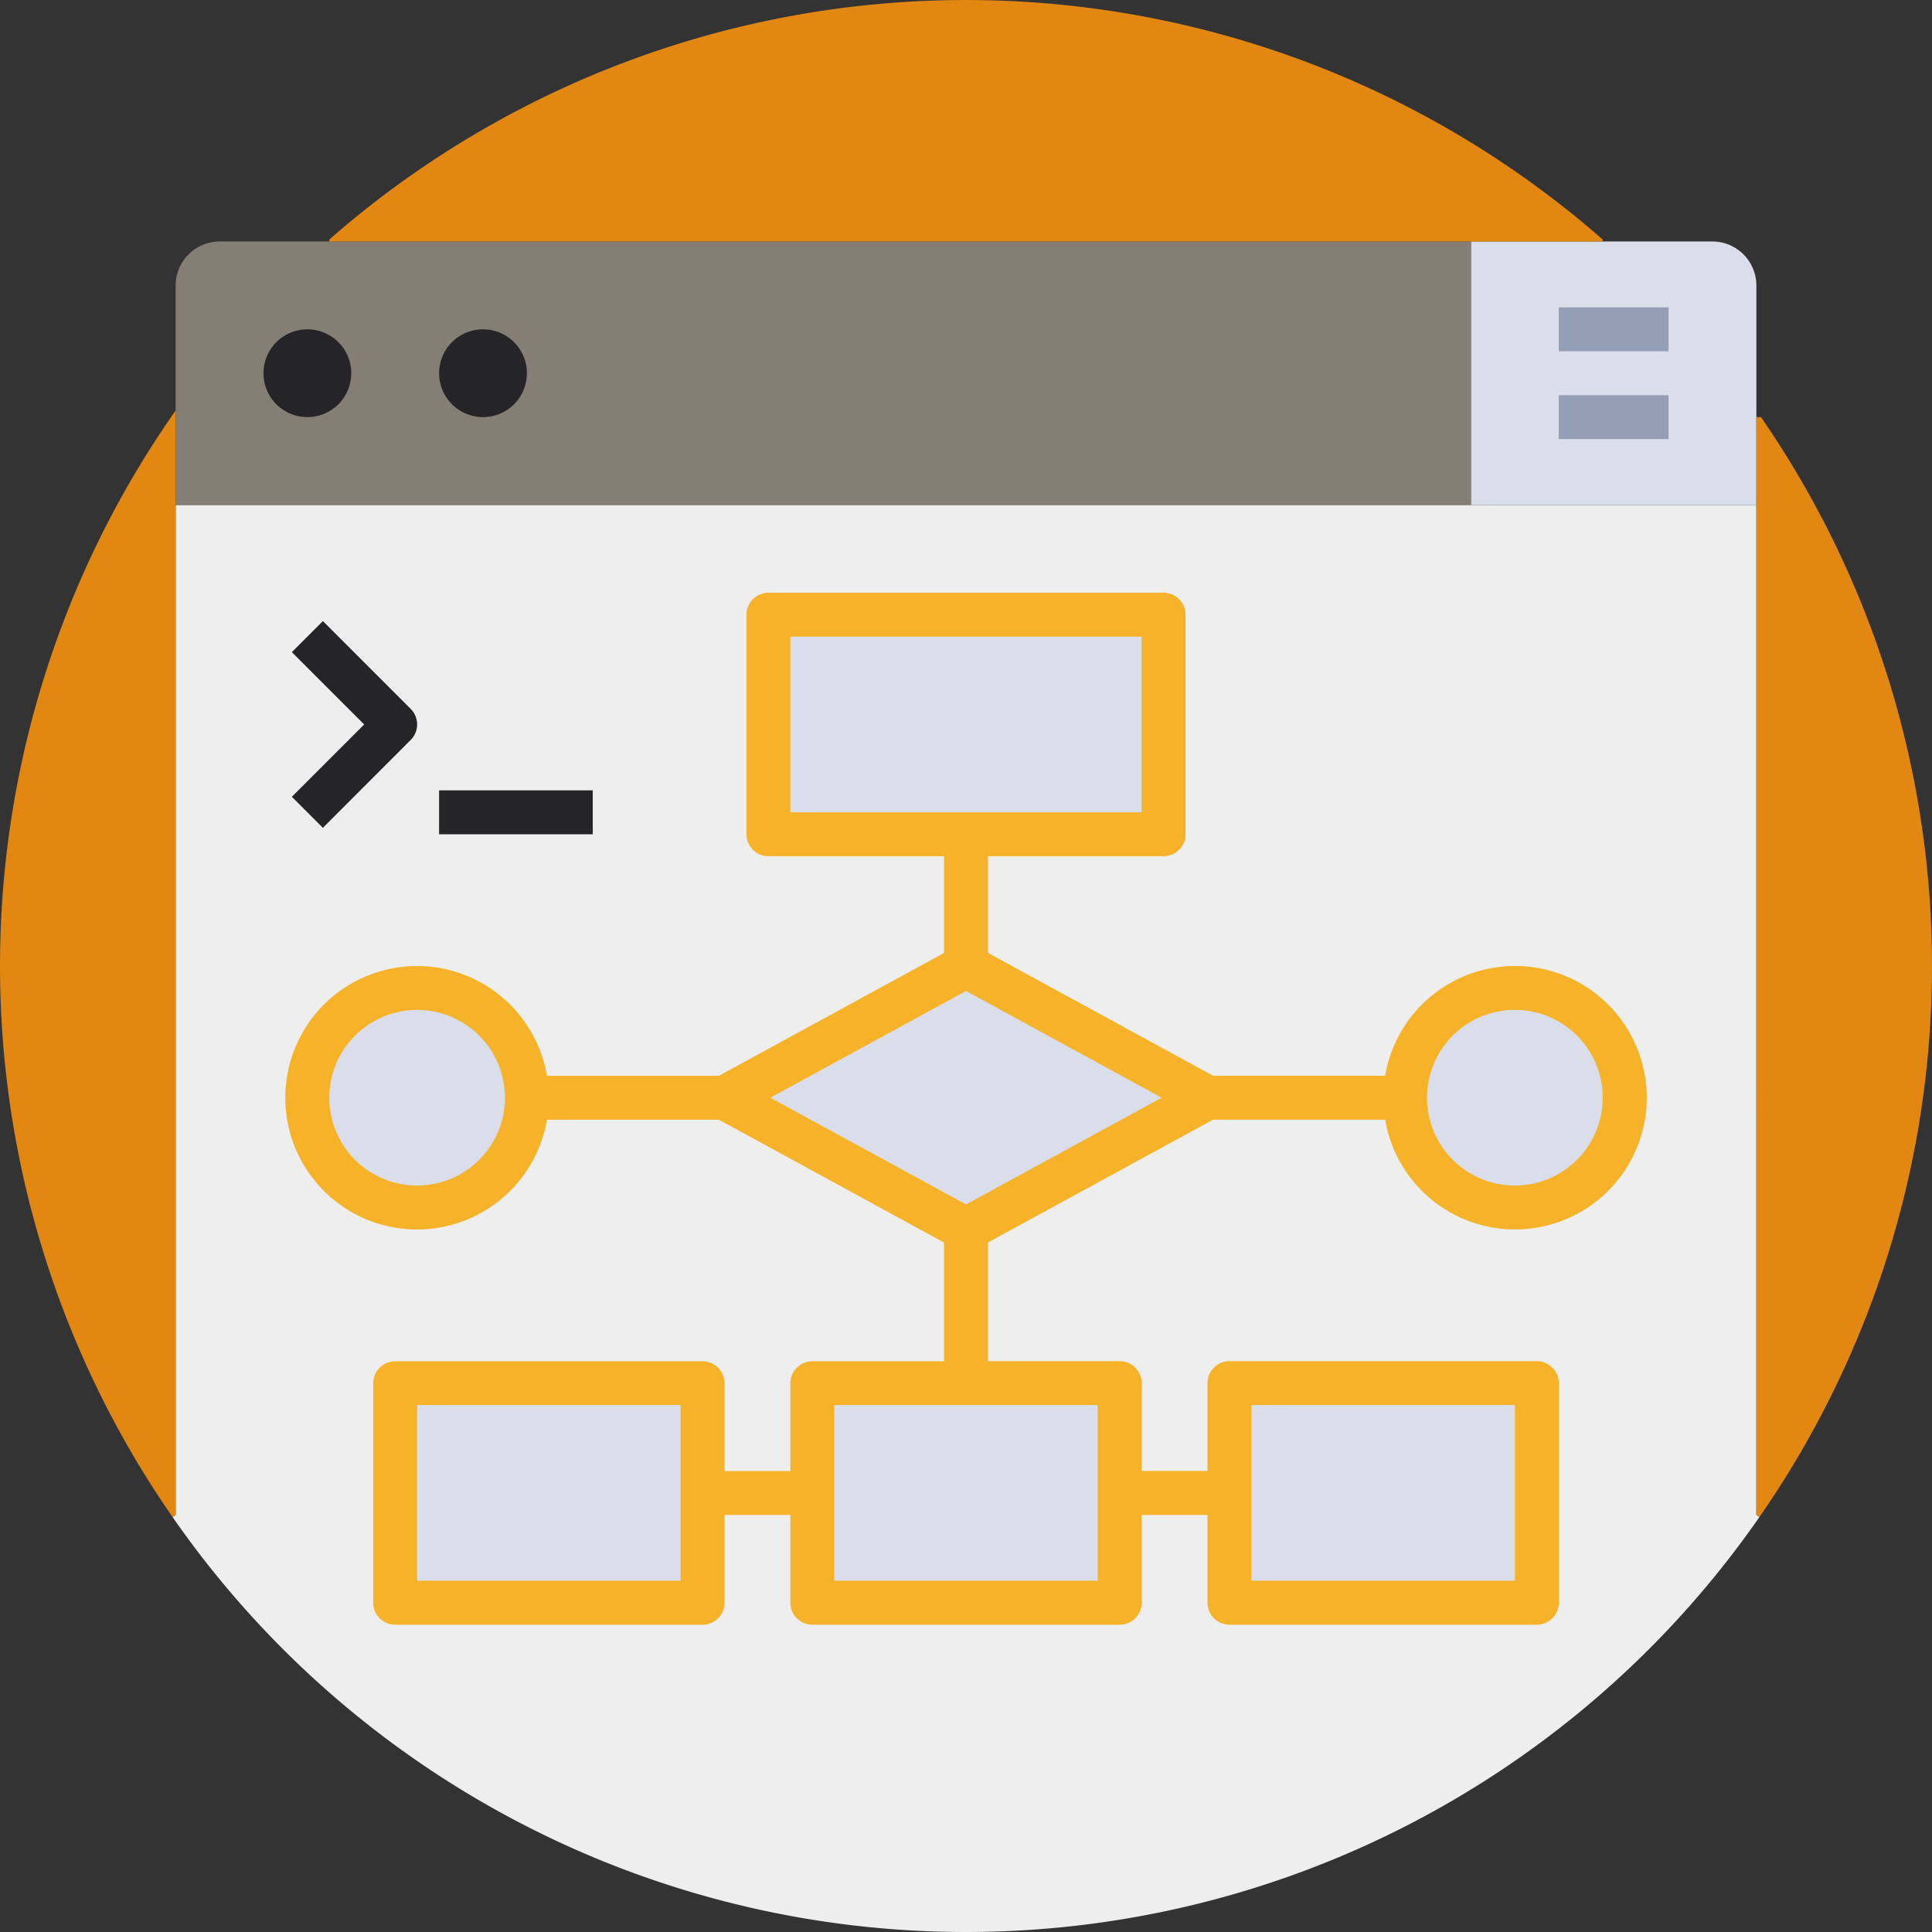 <svg xmlns="http://www.w3.org/2000/svg" viewBox="0 0 194.991 194.995"><rect x="0" y="0" width="194.991" height="194.995" fill="#333333" stroke="none"/><defs><style>.a{fill:#dadeea;}.b{fill:#eee;}.c{fill:#252527;}.d{fill:#857e75;}.e{fill:#e18712;}.f{fill:#949fb5;}.g{fill:#f6b229;}</style></defs><g transform="translate(0 0)"><ellipse class="a" cx="11.079" cy="11.079" rx="11.079" ry="11.079" transform="translate(141.812 99.71)"/><path class="a" d="M88.021,64V86.158H57V64Z" transform="translate(67.086 75.594)"/><path class="a" d="M69.021,75.079V86.158H38V64H69.021Z" transform="translate(43.985 75.594)"/><path class="a" d="M50.021,75.079V86.158H19V64H50.021Z" transform="translate(20.885 75.594)"/><ellipse class="a" cx="11.079" cy="11.079" rx="11.079" ry="11.079" transform="translate(31.022 99.71)"/><path class="a" d="M34,58.295,58.374,45,82.748,58.295,58.374,71.59Z" transform="translate(39.122 52.494)"/><path class="a" d="M75.885,29V51.158H36V29Z" transform="translate(41.554 33.041)"/><path class="b" d="M44.623,83.827A11.079,11.079,0,1,0,33.544,94.906,11.079,11.079,0,0,0,44.623,83.827ZM62.35,123.712V112.632H31.328v22.158H62.35Zm50.964-39.885L88.939,70.532,64.566,83.827,88.939,97.122ZM88.939,57.237h19.942V35.079H69V57.237Zm15.511,66.474V112.632H73.429v22.158H104.45Zm11.079,0v11.079h31.021V112.632H115.529Zm17.726-39.885a11.079,11.079,0,1,0,11.079-11.079A11.079,11.079,0,0,0,133.256,83.827Zm35.453,42.1.31.222a97.5,97.5,0,0,1-160.159,0l.31-.222V24H168.709Z" transform="translate(8.556 26.962)"/><path class="a" d="M96.806,29.727V38.59H68V12H92.374a4.445,4.445,0,0,1,4.432,4.432Z" transform="translate(80.46 12.372)"/><ellipse class="c" cx="4.432" cy="4.432" rx="4.432" ry="4.432" transform="translate(44.316 33.235)"/><ellipse class="c" cx="4.432" cy="4.432" rx="4.432" ry="4.432" transform="translate(26.59 33.235)"/><path class="d" d="M139.733,12V38.59H9V16.432A4.445,4.445,0,0,1,13.432,12ZM44.453,25.295a4.432,4.432,0,1,0-4.432,4.432,4.432,4.432,0,0,0,4.432-4.432Zm-17.726,0a4.432,4.432,0,1,0-4.432,4.432A4.432,4.432,0,0,0,26.726,25.295Z" transform="translate(8.727 12.372)"/><path class="e" d="M81.465,20a97.516,97.516,0,0,1-.155,111.012l-.31-.222V20Z" transform="translate(96.265 22.099)"/><path class="e" d="M18.727,29.228V131.155l-.31.222A97.509,97.509,0,0,1,18.727,19.7Z" transform="translate(-1 21.734)"/><path class="e" d="M144.517,25.174v.2H16v-.2a97.5,97.5,0,0,1,128.517,0Z" transform="translate(17.237 -1.001)"/><rect class="f" width="11.079" height="4.432" transform="translate(157.323 31.02)"/><rect class="f" width="11.079" height="4.432" transform="translate(157.323 39.883)"/><path class="g" d="M107.637,81.179H125a13.295,13.295,0,1,0,0-4.432H107.637l-22.723-12.4V54.59H102.64a2.216,2.216,0,0,0,2.216-2.216V30.216A2.216,2.216,0,0,0,102.64,28H62.755a2.216,2.216,0,0,0-2.216,2.216V52.374a2.216,2.216,0,0,0,2.216,2.216H80.482v9.763l-22.723,12.4H40.4a13.295,13.295,0,1,0,0,4.432H57.759l22.723,12.4v11.979H67.187a2.216,2.216,0,0,0-2.216,2.216v8.863H58.324v-8.863a2.216,2.216,0,0,0-2.216-2.216H25.086a2.216,2.216,0,0,0-2.216,2.216v22.158a2.216,2.216,0,0,0,2.216,2.216H56.108a2.216,2.216,0,0,0,2.216-2.216v-8.863h6.647v8.863a2.216,2.216,0,0,0,2.216,2.216H98.208a2.216,2.216,0,0,0,2.216-2.216v-8.863h6.647v8.863a2.216,2.216,0,0,0,2.216,2.216h31.021a2.216,2.216,0,0,0,2.216-2.216V107.769a2.216,2.216,0,0,0-2.216-2.216H109.287a2.216,2.216,0,0,0-2.216,2.216v8.863h-6.647v-8.863a2.216,2.216,0,0,0-2.216-2.216H84.913V93.575ZM138.093,70.1a8.863,8.863,0,1,1-8.863,8.863A8.863,8.863,0,0,1,138.093,70.1ZM64.971,32.432h35.453V50.158H64.971ZM27.3,87.827a8.863,8.863,0,1,1,8.863-8.863A8.863,8.863,0,0,1,27.3,87.827Zm26.59,39.885H27.3V109.985h26.59ZM111.5,109.985h26.59v17.727H111.5ZM95.992,127.712H69.4V109.985h26.59ZM82.7,68.193l19.747,10.771L82.7,89.735,62.95,78.964Z" transform="translate(14.798 31.825)"/><path class="c" d="M17.426,50.153l-3.133-3.133,7.3-7.3-7.3-7.3,3.133-3.133,8.863,8.863a2.216,2.216,0,0,1,0,3.133Z" transform="translate(15.162 33.397)"/><rect class="c" width="15.511" height="4.432" transform="translate(44.316 79.768)"/></g></svg>
